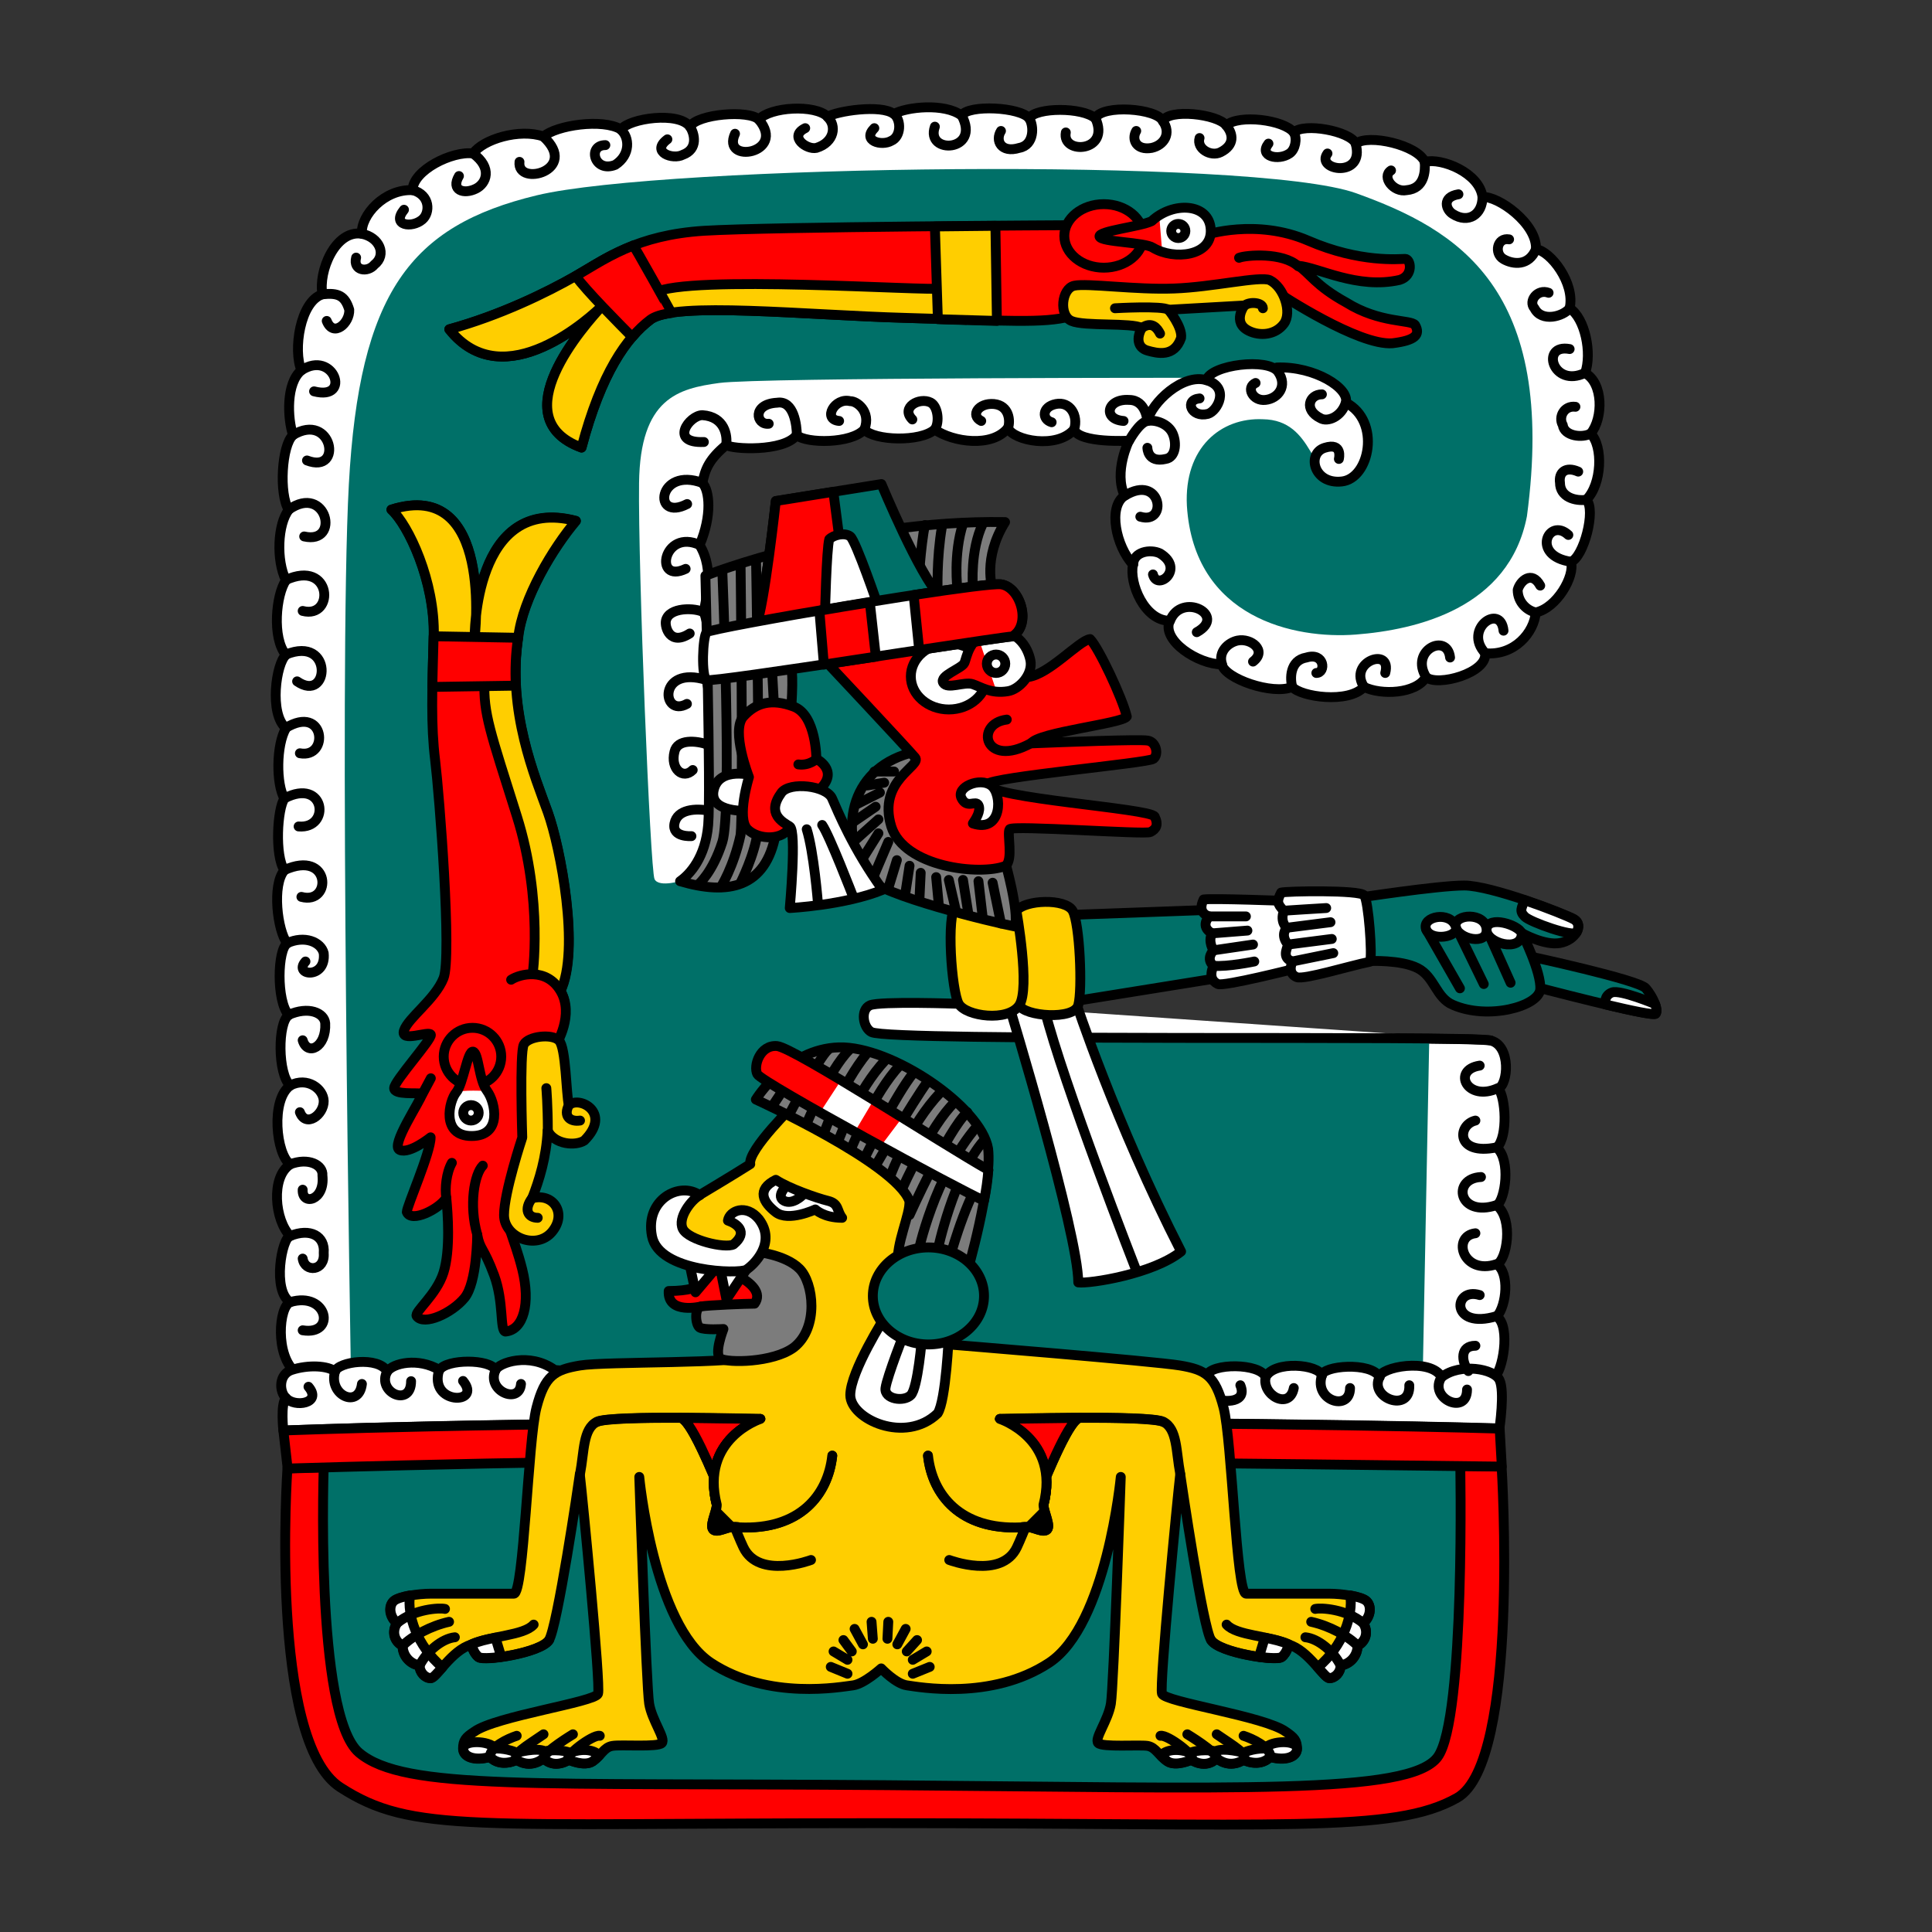 <svg version="1.1" id="Calque_1" xmlns="http://www.w3.org/2000/svg" x="0" y="0" viewBox="0 0 900 900" style="enable-background:new 0 0 900 900" xml:space="preserve"><rect x="0" y="0" width="900" height="900" fill="#333333" stroke="none"/><style>.st0,.st2,.st3,.st4,.st5{fill:#fff;stroke:#000;stroke-width:4.59;stroke-linecap:round;stroke-linejoin:round}.st2,.st3,.st4,.st5{fill:none}.st3,.st4,.st5{fill:red}.st4,.st5{fill:#007068}.st5{fill:#ffce00}.st6{fill:red}.st7{fill:#fff}.st8{fill:#7c7c7c;stroke:#000;stroke-width:4.59;stroke-linecap:round;stroke-linejoin:round}</style><path class="st0" d="M137.8 639.4c-9.8-7.9-7.9-30.8-2.6-32.8-8.5-5.2-3.9-30.2 0-30.8-7.2-7.2-9.2-27.5 0-33.4-6.6-4.6-9.2-30.2 0-36.7-5.9-5.2-5.9-29.5-.7-32.8-5.9-6.6-5.2-30.8-.7-33.4-4.6-5.9-7.2-27.5-1.3-34.1-4.6-6.6-3.3-28.9 0-33.4-3.9-6.6-3.9-24.9.7-32.8-7.9-6.6-4.6-30.2 0-34.1-6.6-7.9-4.6-28.2 0-34.8-4.6-9.2-3.9-26.2 1.3-32.8-4.6-7.2-3.3-30.2 2-34.8-2.6-7.9-3.3-24.3 3.9-30.2-3.9-9.2-.7-32.1 9.8-35.4-2-10.5 5.9-30.2 18.4-28.2-.7-8.5 10.5-21 23.6-20.3 0-9.2 18.4-18.4 28.2-17.1 4.6-6.6 21.6-11.8 32.8-7.9 5.9-5.2 27.5-8.5 36.1-3.3 3.9-5.2 26.9-8.5 32.1-1.3 3.3-5.9 27.5-7.9 32.1-3.3 5.2-5.9 26.2-7.2 32.1-1.3 3.9-2.6 24.9-5.9 30.8-1.3 5.9-3.3 23.6-5.2 31.5.7 3.3-5.2 27.5-3.9 31.5 1.3 3.3-5.2 24.9-5.2 30.8 0 3.3-6.6 28.9-4.6 31.5 1.3 2.6-5.9 25.6-3.3 29.5 2 5.9-5.2 26.9-2.6 31.5 3.3 4.6-4.6 26.2-.7 28.9 5.2 5.9-4.6 28.9.7 32.1 8.5 7.9-2 25.6 5.2 26.9 16.4 7.2-.7 25.6 12.5 24.9 24.3 6.6.7 18.4 15.7 15.7 27.5 7.2 4.6 10.5 21 7.2 30.2 8.5 4.6 8.5 21 2.6 28.2 5.9 5.9 5.2 23.6-2 30.8 4.6 4.6-1.3 26.9-7.2 28.9 2 6.6-6.6 21.6-16.4 23.6-.7 9.2-9.8 20.3-23.6 19 1.3 9.2-22.3 15.7-27.5 11.1-4.6 7.9-21 8.5-28.9 4.6-7.2 7.9-29.5 4.6-33.4 0-9.2 3.9-31.5-3.9-32.8-10.5-11.1 0-28.2-11.1-24.3-20.3-11.8 0-19-17.7-17.1-26.2-7.9-8.5-11.8-26.9-3.9-32.1-5.2-11.1 2-25.6 2-25.6s-23 1.3-25.6-5.2c-7.9 9.2-28.2 5.2-30.8-.7-7.2 9.2-25.6 6.6-34.1.7-6.6 5.9-28.2 5.2-32.8 0-5.9 6.6-26.9 6.6-31.5 2.6-5.9 7.9-30.2 6.6-32.8 4.6-7.9 6.6-9.8 11.1-11.1 17.7 3.3 3.3 4.6 15.1-1.3 28.9 7.2 11.8 2.6 25.6 2 31.5 3.9 8.5 1.3 31.5 1.3 31.5s3.9 17.7.7 30.2c2.6 10.5.7 30.8.7 30.8l18.4-2 13.8-76.7 35.4-4.6 42 56.4 4.6 45.9 12.5 62.3-10.5 8.5s-36.7-1.3-41.3.7c-4.6 2-3.3 10.5.7 12.5 9.2 4.6 279.4 1.3 288.5 3.9 9.2 2.6 7.9 20.3 3.3 22.3 3.3 3.9 4.6 22.3-.7 27.5 6.6 5.9 3.9 24.3 0 26.9 7.9 6.6 4.6 25.6 0 27.5 5.9 3.9 4.6 19 0 24.3 6.6 4.6 2.6 26.2-1.3 28.2-3.9 2-26.9 19-26.9 19L452 654.6 151 669c-.1-.1-3.4-21.7-13.2-29.6z"/><path d="M163.5 640.8s-5.8-325.9-1-415.1c4.9-89.3 28.6-120.5 87.5-134.7s334.5-18 381.7-1c47.2 17 93.8 44 79.6 150.5-8.3 42.9-51.4 52.9-79.7 55.1-28.3 2.2-75.4-7.5-78.7-60-1.4-27 15.8-41.2 35.4-40.3 24.2.3 22.2 29.1 36.7 29.1s18.4-28.2 2-36.7l-5.9-9-12.7-6.1-22.3-3.1-17.5 2.6-7.4 3.9s-207-.2-226.1 2.4-36.9 7-37.4 46.6c-.5 39.5 5.2 180.1 7.2 184.5 2 4.3 13.6.5 13.6.5l24.9-42.8 6.6-75.6 59.9 6.6 28 60.3 12.3 39.8-3.5 69.5s-36.7-1.3-41.3.7c-4.6 2-3.3 10.5.7 12.5 7.5 3.7 187.9 2.2 259.7 3l-3.1 160.1-254 38.2-245.2-41.5z" style="fill:#007068"/><path class="st0" d="M446.6 467.6s-36.7-1.3-41.3.7c-4.6 2-3.3 10.5.7 12.5 9.2 4.6 279.4 1.3 288.5 3.9"/><path class="st2" d="M330.6 377.7c-6.6-1.3-15.1-.7-16.4 5.9-1.3 6.6 7.9 5.9 7.9 5.9M329.9 346.9c-5.9-2-14.4-2.6-15.7 3.3-2 7.9 3.9 13.1 8.5 8.5M329.2 316.8c-23-7.2-21 17.7-9.2 11.1M327.9 285.3c-3.9-2.3-16.4-2.6-17.7 3.9-.6 3 2 11.8 11.1 5.9M319.4 265c-15.1 7.2-10.5-19 6.6-11.1M320.1 234.8c-16.4 8.5-13.8-17.7 7.2-9.8M327.9 205.9c-16.4.7-6.8-12.5-.7-12.5 10.5.7 11.7 9.6 11.1 13.8M358.1 197.4c-5.9.7-7.9-9.2 3.9-9.8 7.9-1.3 9.2 10.8 9.2 15.1M390.9 196.1c-7.9-.7-2-11.1 5.2-9.2 2.8-.2 9.8 4.6 6.6 13.1M435.5 200c2.3-3.3 1.4-10.8-2-12.5-5.2-2.6-14.1 2.3-8.5 7.9M457.1 196.1c-5.2-2.6-1.3-8.5 5.9-7.9 7.2.7 7.7 7.9 6.6 11.1M500.4 200c2-6.6-2-13.1-8.5-11.8-6.6 1.3-6.6 7.2-2 8.5M526 205.3s4.6-8.5 8.5-9.2c3.9-.7 9.8 1.3 11.8 5.9 2 4.6 1.3 11.1-3.3 11.8-8.5 2-8.5-5.2-8.5-5.2M531.2 240.7c13.1 3.9 9.8-20.3-7.2-9.8M537.1 267.6c2 7.9 15.1-2.6 3.3-9.8-4.6-2.2-12.5-.7-12.5 5.2M557.5 294.5c14.4-7.9-7.2-19-12.5-5.2M583.7 308.2c6.7-5.1-.9-11.1-7.2-9.8-4.3.9-9.2 5.2-7.2 11.1M613.2 313.5c4.6 0 3.9-9.8-4.6-7.2-7.9 1.3-7.7 10-6.6 13.8M645.3 313.5c3.3-12.5-17.7-5.2-9.8 6.6M675.5 306.3c-1.3-11.8-19-3.3-11.1 9.2M700.4 293.8c-1.3-13.1-19-.7-8.5 10.5M717.5 272.8c-3.9-7.2-9.4-2.2-10.5 2 0 5.9 4.6 9.8 8.5 10.5M730.6 249.2c-9.2-8.5-17.7 9.8 1.3 12.5M735.2 219.7c-5.9-2.6-9.2.4-8.5 5.2 0 6.6 7 8.7 12.5 7.9M733.9 189.5c-5.2-.7-8.1 4.7-5.9 8.5.7 5.2 9.2 6.2 13.1 3.9M731.2 162.6c-13.8-2.6-7.9 18.4 7.2 11.1M721.4 136.4c-5.2-2-9.6 3.9-6.6 7.2 3.3 6.6 13.4 3.9 16.4 0M703 111.5c-5.6-1-7.1 6.6-2.6 9.2s11.8 3.3 15.1-4.6M679.4 90.5c-7.9 1.3-5.8 7.3-2.6 9.2 7.2 4.6 13.8.2 13.8-7.9M648 79.4c-4.6 3 1.3 10.4 7.2 9.2 8.5-.7 8.8-9 8.5-13.1M618.4 71.5c-5.9 7.9 17.7 11.8 13.1-4.6M590.9 66.9c-4.7 6 4.7 8.1 9.8 4.6 2.7-1.8 3.7-6.9 2-9.8M558.8 64.3c-1.5 4.9 5.2 8.9 9.8 6.6 6.6-3.3 6-8.5 2.6-12.5M529.3 61c-2.3 3.9 0 9.2 7.2 7.9 5.9-1.3 9.2-6.9 5.2-12.5M496.5 61.7c-2 10.5 21 9.2 13.8-6.6M466.3 61c-2.8 4.4 0 10.5 8.5 7.9 7.2-1.3 6.9-10.5 4.6-13.8M435.5 59c-4.6 13.1 21.6 11.8 12.5-5.2M407.3 59.7c-5.9 5.9 3.4 8.5 7.9 5.9 4.6-2 4.7-9.6 1.3-12.5M375.1 59.7c-7.9 3.9.7 10.2 5.2 9.2 8.5-2.6 9.5-10.5 5.2-14.4M342.4 62.3c-6.6 14.4 24.3 9.2 11.1-6.6M310.9 64.9c-7.9 5.9 2.5 9.7 7.2 7.2 7.2-2.6 5.5-9.8 3.3-13.1M282 67.6c-8.5 0-5.2 13.1 4.6 9.2 7.2-4.6 6.7-12.9 2.6-16.4M242 75.4c-1.3 11.8 28.2 3.9 11.1-11.8M213.8 82c-3.9 6.6 2.2 8.7 7.9 5.9 4.9-2.4 7.8-9.7-1.3-16.4M188.2 97.7c-6 7.4 3.7 8.7 8.5 4.6 3.7-3.1 3.9-11.5-4.6-13.8M165.9 120c-1.6 6.2 5.4 7.1 8.5 3.3 5.9-4.6 2.4-12.8-5.9-14.4M152.2 149.5c3.1 7.9 10.8 1 10.5-5.2-2-6.6-5.2-8-12.5-7.2M146.3 182.3c17.7 4.6 9.2-19.7-5.9-9.8M143 214.5c17.1 6.6 11.8-23-6.6-11.8M141.7 249.9c17.1 3.9 10.5-24.9-7.2-12.5M141 284.6c15.1 3.9 13.8-24.3-7.9-14.4M138.4 317.4c15.1 10.5 17.1-21.6-5.2-12.5M139.7 350.9c13.8 2.6 11.8-23-6.6-11.8M139.1 385c15.1 1.3 12.5-23-6.6-13.1M140.4 417.8c14.4 3.9 13.8-22.3-7.9-12.5M142.3 447.9c-5.9 6.6 9.8 8.5 8.5-3.9-1.3-5.2-8.9-8.4-17.1-4.6M141 484.6c2.2 7.5 11.1 3.3 10.5-7.9-.4-4.9-7.8-8.1-17.1-3.9M139.7 518.1c2.8 7.4 11.2 1.2 11.1-5.2-.1-5.5-7.5-11.5-15.7-7.2M141 554.2c-.4 7.6 10.5 5.2 9.2-6.6.4-5-6.6-8.5-15.1-5.2M141 586.3c1 6.6 10.5 5.9 9.8-2.6.7-7.9-6.2-11.8-15.7-7.9M141 619.7c15.7 2.6 11.8-18.4-5.9-13.1M562 177.1c2-7.2 28.9-10.5 33.4-3.9 4.6 6.6 0 12.5-5.9 13.1-5.9.7-9.2-5.9-4.6-7.9M594.8 171.2c17.7-.7 34.1 9.8 32.1 16.4-2 6.6-8.5 9.2-11.8 7.2-7.9-3.9-5.2-11.1.7-11.1"/><path class="st2" d="M623.7 213.8s2-7.9-6.6-5.2c-8.5 2.6-5.2 17.1 7.9 15.7 13.1-1.3 18.4-28.2 2-36.7M523.4 196.1c-9.8-.7-7.9-10.5 2.6-9.8 7.9 0 8.5 9.8 8.5 9.8 2-8.5 16.4-22.3 27.5-19 11.1 3.3 5.2 14.4.7 15.7-7.9 2-11.1-6.6-3.9-7.2"/><path class="st0" d="M698.5 642.8c2.6 5.2 0 22.6 0 22.6s-94.4-3-284.3-3-282.2 4-282.2 4-1.4-12.5 1.2-15.1c-3.3-3.3-3.3-11.1 2.6-13.1 7.9-2.6 17.1-2 20.3.7 1.3-4.6 20.3-7.2 24.3 0 2.6-3.9 14.4-6.6 24.3-.7 3.3-5.2 23.6-5.2 26.2 0 1.3-3.3 15.7-8.5 27.5 0 13.8 1.3 113.5 5.2 113.5 5.2s180.3-4.6 190.2-2.6c2-5.9 24.9-5.9 27.5.7 3.9-7.9 24.9-5.9 26.2-.7 0-4.6 23-6.6 26.9.7 0-4.6 23.6-9.2 28.9 0 8.5-6.7 24.4-3.9 26.9 1.3z"/><path class="st2" d="M671.6 641.4c-6.6 9.8 11.8 18.4 11.8 5.9M642.7 641.4c-5.2 9.8 14.4 17.1 13.8 3.9M615.8 640.7c-3.9 11.8 13.1 17.1 13.1 5.9M602.7 646.6c-2 10.5-15.1 3.3-13.1-5.2M230.9 638.1c-4.6 9.8 11.1 16.4 11.8 6.6M204.6 638.1c-5.2 16.4 20.3 16.4 11.1 5.2M180.4 638.8c-5.2 9.8 11.1 17.1 11.1 4.6M156.1 638.8c-3.3 11.1 11.1 17.7 12.5 5.9M133.2 651.2c3.9 4.6 17.1 2.6 10.5-5.2M577.8 645.3c3.3 7.9-6.6 8.5-13.1 5.9"/><path class="st3" d="M158.5 832.6c33.4 21.6 61 16.7 250.8 16.7s240 4.9 269.5-11.8c29.5-16.7 20.7-154.4 20.7-154.4s-157.4-2-285.3-3-280.3 3.9-280.3 3.9-8.8 127 24.6 148.6z"/><path class="st4" d="M150.9 680.1s-4.6 118.7 16.4 136.4 81.3 13.8 245.3 15.1 244 4.6 257.1-13.1c13.1-17.7 10.5-139 10.5-139l-272.8-7.9-256.5 8.5z"/><path class="st3" d="M132 666.4s92.5-3.9 282.3-3.9 284.3 3 284.3 3l1 17.7s-157.4-2-285.3-3-280.3 3.9-280.3 3.9l-2-17.7z"/><path class="st2" d="M689.3 496.4c-13.1 2-5.9 17.1 8.5 10.5M687.3 522c-8.5 2-9.2 16.4 9.8 12.5M689.9 548.3c-13.8.7-10.5 19 7.2 13.1M687.3 574.5c-11.1 1.3-5.9 19.7 9.8 14.4M689.3 603.3c-12.5-3.9-13.8 16.4 7.9 9.8M687.3 626.9c-7.2 0-6.6 7.2-3.3 11.8"/><path class="st3" d="M182.3 237.4c7.9 7.2 20.3 33.4 19.7 59-.7 25.6-1.3 41.3.7 57.7 2 16.4 7.9 91.8 3.9 101.6-3.9 9.8-16.4 18.4-18.4 24.3-2 5.9 11.8 0 12.5 2 .7 2-17.1 21.6-17.1 24.9 0 3.3 10.5 2 13.1 2.6-.7 3.3-15.1 24.3-10.5 26.2 4.6 2 14.4-5.9 14.4-5.9 0 7.2-11.1 32.1-11.1 34.8 2 5.2 15.1-1.3 18.4-6.6.7 7.2 2 24.3-1.3 34.8s-13.8 18.4-12.5 20.3c3.3 4.6 16.4-1.3 22.3-8.5s5.9-29.5 5.9-29.5c1.3 7.2 3 5.8 7.9 19 4.6 12.5 2.6 25.6 5.2 26.2 8.5-.7 11.8-13.1 7.9-28.9-3.9-15.7-8.5-21.6-6.6-28.9s10.5-26.9 10.5-26.9l3.3-38 8.5-11.1s7.9-15.1 2-24.9c9.2-19 0-66.9-5.9-83.3s-19-47.2-13.8-81.3c2-18.4 16.4-42 26.9-54.4C220.3 230.1 221 297 221 297s9.2-74.7-38.7-59.6z"/><path class="st5" d="M241.4 297.1c2-18.4 16.4-42 26.9-54.4-47.9-12.5-47.2 54.4-47.2 54.4s9.2-74.8-38.7-59.7c7.9 7.2 20.3 33.4 19.7 59M241.4 297.1c-5.2 34.1 7.9 64.9 13.8 81.3 5.9 16.4 15.1 64.3 5.9 83.3 5.9 9.8-2 24.9-2 24.9L248 455.1s5.2-35.4-7.2-74.8-15.7-47.9-15.1-63c.6-15 15.7-20.2 15.7-20.2"/><path class="st3" d="M238.1 456.4c3.9-2.6 16.4-5.9 23 5.2 6.6 11.1-2 24.9-2 24.9l-8.5 7.2M240.3 319.4c-.4-7.2-.1-14.7 1-22.3l-39.3-.7c-.2 8.9-.5 16.7-.6 23.6l38.9-.6z"/><path class="st2" d="M222.3 575.1c-3.9-13.8-1.3-28.2 2.6-32.1M207.9 558.1c-.7-4.6 0-11.8 2.6-16.4M196.8 509.6l3.9-7.3"/><circle class="st3" cx="220.1" cy="492.2" r="13.4"/><path class="st5" d="M244 486.6c-2 3.9-.7 43.3-.7 43.3s-8.5 25.6-8.5 36.1 15.1 16.4 22.3 7.9c7.2-8.5.7-18.4-9.2-15.7 3.3-8.5 6.6-19 7.2-31.5 3.3 6.6 13.1 7.2 17.1 4.6 13.1-13.1-2.6-21-7.2-16.4-1.3-5.2-1.3-26.9-4.6-30.2-3.3-3.3-14.4-2-16.4 1.9z"/><path class="st2" d="M270.2 522c-4.6.7-7.9-2-5.2-7.2M250.5 567.3c-4.6 0-6.6-3.9-2.6-9.2M254.5 506.9s.7 7.9.7 19.7"/><path class="st6" d="M220.4 489.9c-2.6-.7-4.6 15.1-7.9 19-3.3 3.9-7.2 20.3 7.2 20.3s11.1-15.7 7.2-21c-3.9-5.2-3.9-17.7-6.5-18.3z"/><path class="st7" d="M212.5 508.9c-3.3 3.9-7.2 20.3 7.2 20.3s11.1-15.7 7.2-21c0 0-12.4-.6-14.4.7z"/><path class="st2" d="M220.4 489.9c-2.6-.7-4.6 15.1-7.9 19-3.3 3.9-7.2 20.3 7.2 20.3s11.1-15.7 7.2-21c-3.9-5.2-3.9-17.7-6.5-18.3z"/><circle class="st2" cx="219.4" cy="518.4" r="3.6"/><path class="st3" d="M280.7 142.3c-8.5 9.2-47.2 52.5-9.8 66.2 9.2-34.8 21-51.2 32.1-59.7 11.1-8.5 72.1-2 119.4-.7 47.2 1.3 63.6 2.6 76.1-.7s24.3-9.2 24.3-9.2l73.4-1.3s36.7 24.3 52.5 23c10.5-1.3 13.1-3.9 10.5-8.5-2-2.6-16.4-.7-32.1-10.5-14.4-7.9-17.1-13.8-22.3-17.1 9.2.7 27.5 11.1 47.2 6.6 6.6-2 5.2-9.8 2.6-9.8s-21 2-45.2-8.5c-24.3-10.5-47.9-2.6-47.9-2.6l-62.3-4.6s-139.7.7-171.2 2.6c-31.5 2-45.9 13.1-59.7 21-13.8 7.9-35.4 18.4-59 24.9 25.5 32.2 66.8-6.5 71.4-11.1z"/><path class="st5" d="M280.7 142.3c-8.5 9.2-47.2 52.5-9.8 66.2 9.2-34.8 21-51.2 32.1-59.7 11.1-8.5 72.1-2 119.4-.7 10.6.3 19.7.6 27.5.9 5.9-6.8-2.6-15.9-10.5-14.6-7.9 1.3-119.4-6.6-134.4 2s-9.6-22.9-19.9-17.5c-6.3 3.2-11.6 6.7-16.8 9.6-13.8 7.9-35.4 18.4-59 24.9 25.5 32.2 66.8-6.5 71.4-11.1z"/><path class="st3" d="M295 114.4c-11.1 4.3-19 9.7-26.8 14.2 4.6 6.6 21 23 26.3 28.4 2.8-3.3 5.6-5.9 8.5-8.1 1.9-1.4 5.2-2.5 9.8-3.1 0-.1-18.3-33-17.8-31.4z"/><path class="st2" d="M604.7 124c-7.2-6.6-24.3-5.2-27.5-3.9"/><ellipse class="st3" cx="514.2" cy="109.9" rx="18.4" ry="14.8"/><path class="st7" d="M512.2 110.2c-.7-2.6 19-4.6 24.3-7.2 9.8-9.2 26.9-8.5 27.5 3.9.7 12.5-17.1 14.4-26.9 8.5-3.9-2.6-24.2-2.6-24.9-5.2z"/><path class="st6" d="M512.2 110.2c-.7-2.6 19-4.6 24.3-7.2 1-1 2.2-1.9 3.5-2.7l1.4 17.1c-1.5-.5-2.9-1.1-4.2-1.9-4-2.7-24.3-2.7-25-5.3z"/><path class="st2" d="M512.2 110.2c-.7-2.6 19-4.6 24.3-7.2 9.8-9.2 26.9-8.5 27.5 3.9.7 12.5-17.1 14.4-26.9 8.5-3.9-2.6-24.2-2.6-24.9-5.2z"/><circle class="st0" cx="548.9" cy="107.6" r="3.3"/><path class="st5" d="M500.4 133.1c-5.9 1.3-7.2 13.8-1.3 16.4s28.2.7 32.8 3.3c-2.6 4.6-2 9.2 2.6 10.5 4.6 1.3 12.5 3.3 15.7-5.9.7-5.2-5.9-13.1-5.9-13.1l35.4-2s-5.9 7.9 2 11.8c5.2 2.6 12.5 2 16.4-3.3 3.9-5.2 0-17.1-6.6-20.3-4.6-2-26.9 3.3-44.6 3.9-17.6.7-40.6-2.6-46.5-1.3z"/><path class="st2" d="M544.3 144.3c-2.6-2-24.9-.7-24.9-.7M579.8 142.3c2.6-2 8.5-1.3 8.5 1.3M531.9 152.8c4.6-3.3 7.2 0 8.5 2.6"/><path class="st5" d="M435.5 105.5c10-.1 19.7-.2 28.2-.3l.7 44.3c-7.5-.2-16.5-.5-27.5-.8l-1.4-43.2z"/><path class="st4" d="M711.6 445.3s51.8 11.1 55.1 15.1c3.3 3.9 5.9 9.8 4.6 11.8-1.3 2-58.4-13.1-58.4-13.1l-1.3-13.8z"/><path class="st4" d="M631.6 418.4s38-5.9 50.5-5.9 46.6 13.1 51.2 15.7c4.6 2.6.7 9.8-6.6 11.1s-17.7-4.6-17.7-4.6 9.2 18.4 8.5 26.2c-.7 7.9-24.3 14.4-40.7 7.2-7.9-3.3-8.5-13.1-16.4-17.1s-22.3-3.3-22.3-3.3l-6.5-29.3zM501.1 466.3l69.5-11.2-2.7-31.4-72.1 2.6z"/><path class="st0" d="M470.2 468.9s32.1 105.6 32.1 128.5c5.2.7 34.8-3.9 47.9-14.4-30.8-60.3-49.2-116.7-49.2-116.7l-30.8 2.6z"/><path class="st2" d="M486.6 470.2c8.5 34.1 42.6 121.3 42.6 121.3"/><path class="st5" d="M499.7 424.3c-3.3-5.9-22.3-5.2-26.2 0-3.9 5.2-.7 38.7 1.3 43.9s25.6 7.2 27.5 0c2-7.2.7-38-2.6-43.9z"/><path class="st5" d="M445.3 421.7c-4.6 4.6-2 40 1.3 45.9 3.3 5.9 23 8.5 28.2.7s-1.3-43.9-1.3-43.9-23.6-7.3-28.2-2.7z"/><path class="st0" d="M599.4 419.7s-34.1-1.3-38.7-.7c-3.3 6.6 2.6 7.9 2.6 7.9s-4.6 4.6 1.3 7.9c-2 3.9.7 7.9.7 7.9s-3.9 3.9 0 7.2c-2 4.6-.7 7.2 2 8.5 2.6 1.3 36.1-7.2 36.1-7.2l-4-31.5z"/><path class="st2" d="M584.3 447.9s-12.5 2.6-19 2M583.7 440l-18.4 2.7M581.1 433.5l-16.4 1.3M563.4 426.9h17"/><path class="st0" d="M635.5 417.1c-2-2.6-36.1-2-38.7-1.3-2 3.9-2 5.2 1.3 8.5-2 5.2 1.3 7.9 1.3 7.9s-3.3 3.3.7 7.9c-2 4.6-1.3 6.6 2 7.9-1.3 2.6-1.3 5.9 2 7.2 3.3 1.3 24.3-5.2 34.1-7.2 1.2-2.7-.7-28.3-2.7-30.9z"/><path class="st2" d="m621.1 444-19.1 3.9M620.4 437.4l-20.3 2.6M619.8 429.6l-20.4 2.6M617.8 423s-21.6 1.3-19.7 1.3M708.9 434.8l-16.4-2-16.3-1.3-11.9 1.3 15.8 27.6M692.5 432.8l11.2 25M678.1 431.5l13.1 26.9"/><path class="st0" d="M708.9 434.8c-1.3-3.9-15.7-8.5-16.4-2-.6 6.6 16.4 11.2 16.4 2z"/><path class="st0" d="M692.5 432.8c-.7-7.9-15.1-7.2-14.4-1.3.7 5.9 15.1 9.2 14.4 1.3z"/><path class="st0" d="M678.1 431.5c2 5.2-11.8 7.2-13.8 1.3s11.2-8.5 13.8-1.3zM710.2 419.3c10.8 3.7 20.7 7.7 23 9 2.3 1.3 2.5 3.8 1.2 6.1s-21.5-4.8-24.1-7.4c-2.7-2.7-1.4-4-.1-7.7zM747.8 467.9c12.1 2.9 23 5.2 23.5 4.3.6-.9.4-2.6-.3-4.5 0 0-16.1-6.7-20-5.4-4 1.4-3.2 5.6-3.2 5.6z"/><path class="st2" d="M333.8 701.1c0 3.3-3.9 10.5-1.3 11.8 2.6 1.3 7.2-2.6 11.8-1.3l-10.5-10.5z"/><path class="st5" d="M350.9 631.5c-5.2 3.9-68.9 2.6-80.7 4.6-11.8 2-16.4 4.6-20.3 19.7-3.9 15.1-5.9 86.6-10.5 86.6h-38.7c-5.9 0-14.4 1.3-17.1 3.3s-2.6 7.2 1.3 10.5c-2.6 3.9-1.3 8.5 2.6 10.5 0 4.6 3.3 8.5 7.9 9.2 0 3.3 2.6 5.9 5.2 5.9s9.8-13.1 19-15.7c0 0 .7 3.9 3.3 5.9 2.6 2 28.9-2 32.8-7.9 3.9-5.9 13.8-72.8 14.4-77.4 1.3 11.1 9.8 98.4 8.5 102.3-1.3 3.9-47.9 10.5-57.7 17.7-3.9 2.6-5.2 3.9-5.2 7.9 0 3.9 5.2 5.9 12.5 3.9 5.2 5.2 12.5 1.3 12.5 1.3s5.9 4.6 12.5-.7c5.2 5.2 11.8.7 11.8.7s7.2 3.3 11.1.7c3.9-2.6 5.2-6.6 9.2-7.2 3.9-.7 21 .7 23-1.3s-4.6-10.5-5.9-18.4c-1.3-7.9-4.6-105.6-4.6-105.6s6.6 68.9 33.4 86.6c26.9 17.7 61 11.1 66.2 10.5 5.2-.7 13.1-7.9 13.1-7.9s6.8 7.2 12 7.9c5.2.7 39.3 7.2 66.2-10.5 26.9-17.7 33.4-86.6 33.4-86.6s-3.3 97.7-4.6 105.6c-1.3 7.9-7.9 16.4-5.9 18.4s19 .7 23 1.3c3.9.7 5.2 4.6 9.2 7.2 3.9 2.6 11.1-.7 11.1-.7s6.6 4.6 11.8-.7c6.6 5.2 12.5.7 12.5.7s7.2 3.9 12.5-1.3c7.2 2 12.5 0 12.5-3.9s-1.3-5.2-5.2-7.9c-9.8-7.2-56.4-13.8-57.7-17.7-1.3-3.9 7.2-91.2 8.5-102.3.7 4.6 10.5 71.5 14.4 77.4 3.9 5.9 30.2 9.8 32.8 7.9 2.6-2 3.3-5.9 3.3-5.9 9.2 2.6 16.4 15.7 19 15.7 2.6 0 5.2-2.6 5.2-5.9 4.6-.7 7.9-4.6 7.9-9.2 3.9-2 5.2-6.6 2.6-10.5 3.9-3.3 3.9-8.5 1.3-10.5s-11.1-3.3-17.1-3.3h-38.7c-4.6 0-6.6-71.5-10.5-86.6-3.9-15.1-8.5-17.7-20.3-19.7S442 626.3 442 626.3l5.2-70.2-76.7-42s-22.3 21.6-21 28.2c-7.2 4.6-23.6 14.4-23.6 14.4l-11.8 5.2-.7 15.1 26.2 8.5c.1.1 16.5 42.1 11.3 46z"/><path class="st2" d="M278.1 662.4c3.1-1.6 21.1-2 38.7-1.9 6.6-.1 23.6 47.9 29.5 60.3 7.2 15.1 31.5 5.9 31.5 5.9"/><path class="st3" d="M354.2 661s-28.2 9.2-20.3 40c0 0 7.8 8.8 4.5.7-7.4-18.2-17.1-41.3-21.6-41.2l37.4.5z"/><path class="st0" d="M233 821c-1.6-.3-3.2-1-4.7-2.6-7.2 2-12.5 0-12.5-3.9s11.8-3.9 15.1 0c5.9 0 9.8 2 9.8 2s9.2-2.6 13.1-.7c7.2-1.3 11.8.7 11.8.7 7.2-2.6 11.8-.7 13.6 1.2-.9 1-1.9 1.9-3.1 2.8-3.9 2.6-11.1-.7-11.1-.7s-6.6 4.6-11.8-.7c-6.6 5.2-12.5.7-12.5.7s-3.7 2-7.7 1.2"/><path class="st2" d="M279.4 808.6c-3.3-.7-17.1 9.8-14.4 11.1M266.9 807.9s-13.1 7.9-13.8 11.1M228.2 818.4c0-4.6 8.5-8.5 12.5-9.8M240.7 819.7c-2-2.6 3.9-5.9 12.5-11.8M248.6 756.8c-4.6 5.2-20.3 5.2-28.9 9.2 0 0 .7 3.9 3.3 5.9 2.6 2 28.9-2 32.8-7.9"/><path class="st0" d="M233.5 771.8c-5.2.7-9.5.8-10.5.1-2.6-2-3.3-5.9-3.3-5.9 3.1-1.4 7.1-2.3 11.1-3.1l2.7 8.9zM206.1 776.7c-2.5 2.8-4.3 5-5.4 5-2.6 0-5.2-2.6-5.2-5.9-4.6-.7-7.9-4.6-7.9-9.2-3.9-2-5.2-6.6-2.6-10.5-3.9-3.3-3.9-8.5-1.3-10.5 1.3-1 4.1-1.8 7.3-2.4-1.4 9 3.1 23.4 15.1 33.5z"/><path class="st2" d="M195.5 775.8c3.3-6.6 10.5-12.5 16.4-13.1M187.6 766.6c4.6-4.6 13.1-9.2 21.6-11.1M185 756.1c7.9-6.6 19.7-7.2 22.3-6.6"/><path class="st0" d="M587 821c1.6-.3 3.2-1 4.7-2.6 7.2 2 12.5 0 12.5-3.9s-11.8-3.9-15.1 0c-5.9 0-9.8 2-9.8 2s-9.2-2.6-13.1-.7c-7.2-1.3-11.8.7-11.8.7-7.2-2.6-11.8-.7-13.6 1.2.9 1 1.9 1.9 3.1 2.8 3.9 2.6 11.1-.7 11.1-.7s6.6 4.6 11.8-.7c6.6 5.2 12.5.7 12.5.7s3.7 2 7.7 1.2"/><path class="st2" d="M540.6 808.6c3.3-.7 17.1 9.8 14.4 11.1M553.1 807.9s13.1 7.9 13.8 11.1M591.8 818.4c0-4.6-8.5-8.5-12.5-9.8M579.3 819.7c2-2.6-3.9-5.9-12.5-11.8M571.4 756.8c4.6 5.2 20.3 5.2 28.9 9.2 0 0-.7 3.9-3.3 5.9-2.6 2-28.9-2-32.8-7.9"/><path class="st0" d="M586.5 771.8c5.2.7 9.5.8 10.5.1 2.6-2 3.3-5.9 3.3-5.9-3.1-1.4-7.1-2.3-11.1-3.1l-2.7 8.9zM613.9 776.7c2.5 2.8 4.3 5 5.4 5 2.6 0 5.2-2.6 5.2-5.9 4.6-.7 7.9-4.6 7.9-9.2 3.9-2 5.2-6.6 2.6-10.5 3.9-3.3 3.9-8.5 1.3-10.5-1.3-1-4.1-1.8-7.3-2.4 1.4 9-3.1 23.4-15.1 33.5z"/><path class="st2" d="M624.5 775.8c-3.3-6.6-10.5-12.5-16.4-13.1M632.4 766.6c-4.6-4.6-13.1-9.2-21.6-11.1M635 756.1c-7.9-6.6-19.7-7.2-22.3-6.6M549.8 686.6c-2-10.5-1.3-21-7.9-24.3-6.6-3.3-76.1-1.3-76.1-1.3s28.2 9.2 20.3 40c0 3.3 3.9 10.5 1.3 11.8-2.6 1.3-7.2-2.6-11.8-1.3-28.2 1.3-41.3-15.1-43.3-33.4"/><path class="st2" d="M541.9 662.4c-3.1-1.6-21.1-2-38.7-1.9-6.6-.1-23.6 47.9-29.5 60.3-7.2 15.1-31.5 5.9-31.5 5.9"/><path class="st3" d="M465.8 661s28.2 9.2 20.3 40c0 0-7.8 8.8-4.5.7 7.4-18.2 17.1-41.3 21.6-41.2l-37.4.5z"/><path class="st2" d="m406.6 763.4-.6-7.9M402 766l-3.9-7.2M396.8 769.3l-3.9-5.3M394.8 773.2l-6.5-3.9M394.8 779.7l-7.8-3.2M413.4 763.4l.4-7.9M418 766l3.9-7.2M422.4 769.3l4.8-5.3M425.2 773.2l6.5-3.9M425.2 779.7l7.9-3.2"/><path class="st0" d="M361.4 549.6c-9.2 4.6-5.9 10.5 0 15.1s18.4-1.3 18.4-1.3 3.9 3.9 12.5 3.9c-2.6-3.3-1.3-6.6-6.6-7.9-5.3-1.3-18.4-5.9-24.3-9.8z"/><path class="st3" d="M326.6 608.6s-15.7 3.9-15.1-7.2c9.8 0 13.1-2 13.1-2l7.9-15.7 21.6 9.8 5.2 18.4-32.7-3.3z"/><path class="st8" d="M418.4 588.9c-1.3-9.2 5.9-23.6 5.2-29.5-6.6-17.7-71.5-47.2-71.5-47.2s14.4-23.6 38.7-24.3c24.3-.7 66.2 27.5 69.5 47.2 2 17.1-9.8 57.7-9.8 57.7s-30.8 5.3-32.1-3.9z"/><path class="st2" d="m360.1 514.8 14.4-21.6M443.3 583s8.5-30.2 17.1-38M458.4 531.2c-14.4 16.4-21.6 51.2-21.6 51.2M455.2 524.6c-20.3 23.6-27.5 59-27.5 59M450.6 518.1c-9.2 8.5-26.9 47.9-26.9 47.9M444.7 513.5c-11.1 10.5-24.3 40-24.3 40M438.1 508.9c-14.4 15.1-23 38-23 38M432.2 503.7c-7.2 9.8-24.3 39.3-24.3 39.3M425.6 499.7c-8.5 10.5-22.3 38.7-22.3 38.7M419.1 496.4c-11.8 12.5-22.3 38-22.3 38M412.5 493.8c-13.1 13.8-21.6 36.7-21.6 36.7M404 490.5c-11.8 14.4-19.7 36.1-19.7 36.1M395.5 489.2c-9.2 9.2-19.7 34.1-19.7 34.1M367.9 518.7s13.8-26.2 17.7-29.5"/><path class="st7" d="M460.4 545c-.3 4.5-1 9.4-2 14.3-9.2-3.8-103.6-55-105.6-58.9-2-3.9 1.3-13.8 9.2-13.1s77.4 45.9 98.4 57.7z"/><path class="st6" d="M382 518.2c-16.1-9-28.5-16.5-29.2-17.8-2-3.9 1.3-13.8 9.2-13.1 3 .3 15 7 29.8 15.9l-9.8 15zM407 512.4c4.4 2.7 8.9 5.5 13.3 8.2l-10 13.3c-4.1-2.2-8.1-4.5-12.1-6.7l8.8-14.8z"/><path class="st2" d="M460.4 545c-.3 4.5-1 9.4-2 14.3-9.2-3.8-103.6-55-105.6-58.9-2-3.9 1.3-13.8 9.2-13.1s77.4 45.9 98.4 57.7z"/><path class="st8" d="M331.2 588.9s27.5 8.5 20.3 18.4c-3.9 0-21.6.7-24.9 1.3-3.3.7-2.6 8.5-.7 9.8 2 1.3 11.1.7 11.1.7s-4.6 11.8-1.3 13.8 24.3 2 34.1-5.2c11.8-9.2 9.2-30.2 2.6-36.7-6.6-6.6-20.3-7.9-20.3-7.9l-20.9 5.8z"/><path class="st0" d="M320.7 586.3 324 602l11.1-13.1zM335.1 588.9l3.3 16.4 10.5-15.7z"/><path class="st0" d="M339.1 568.6c.7-4.6 8.5-7.9 14.4-.7 8.5 11.1-2.6 21.6-5.9 23.6-3.3 2-40.7 1.3-43.9-15.7-3.3-17.1 13.1-25.6 22.3-19-3.9 2-10.5 10.5-7.9 15.7 2.6 5.2 19.7 9.2 23.6 7.2 7.2-5.9 1.3-9.8-2.6-11.1z"/><path class="st2" d="M366 552.8s-4.6 4.6-.7 6.6c3.9 2 8.5-2.6 8.5-2.6"/><path class="st0" d="M412.5 613.2s-16.4 25.6-16.4 36.7c0 11.1 25.6 23 40.7 8.5 3.9-5.9 5.2-36.7 5.2-36.7l-29.5-8.5z"/><path class="st2" d="M421.7 619.7s-8.5 21.6-9.2 26.9c-.7 5.2 8.5 6.6 11.8 3.3 3.3-3.3 5.2-26.9 5.2-26.9l-7.8-3.3z"/><ellipse class="st4" cx="432.5" cy="603.7" rx="25.9" ry="22.6"/><path class="st2" d="M270.2 686.6c2-10.5 1.3-21 7.9-24.3s76.1-1.3 76.1-1.3-28.2 9.2-20.3 40c0 3.3-3.9 10.5-1.3 11.8 2.6 1.3 7.2-2.6 11.8-1.3 28.2 1.3 41.3-15.1 43.3-33.4"/><path class="st5" d="M465.8 661s28.2 9.2 20.3 40c0 3.3 3.9 10.5 1.3 11.8-2.6 1.3-7.2-2.6-11.8-1.3-28.2 1.3-41.3-15.1-43.3-33.4"/><path d="M486.2 701.1c0 3.3 3.9 10.5 1.3 11.8-2.6 1.3-7.2-2.6-11.8-1.3l10.5-10.5z"/><path class="st5" d="M354.2 661s-28.2 9.2-20.3 40c0 3.3-3.9 10.5-1.3 11.8 2.6 1.3 7.2-2.6 11.8-1.3 28.2 1.3 41.3-15.1 43.3-33.4"/><path d="M333.8 701.1c0 3.3-3.9 10.5-1.3 11.8 2.6 1.3 7.2-2.6 11.8-1.3l-10.5-10.5z"/><path class="st8" d="M328.6 268.2s2.6 101 1.3 116.1-8.5 23-13.1 26.2c22.3 6.6 40 3.3 44.6-22.3 4.6-25.6 9.2-68.2 7.2-77.4-2-9.2 11.1-19.7 11.1-19.7l82.6-17.1s-4.6-13.8 5.9-30.8c-73.4-1.2-139.6 25-139.6 25zM426.3 350.2c-29.5 6.6-36.1 34.8-23 58.4 7.2 8.5 59 21 69.5 23 2-7.2-4.6-30.2-4.6-30.2s-12.4-57.8-41.9-51.2z"/><path class="st2" d="m462.4 411.2 3.9 19M455.8 410.5l2 17.1M448.6 409.9l2.6 16.4M442 409.9l3.3 14.4M437.4 422.3l-1.3-13.7M428.3 419.1l.6-12.5M421.7 416.4l2-13.1M413.8 413.8l4-13.1M406 410.5l7.8-18.3M400.1 402.7l9.1-14.5M396.8 392.8l12.4-11.1M397.4 383l10.5-7.2M399.4 374.5l10.5-5.3M404 365.9l7.9-1.3M407.3 359.4h9.2M457.8 244c-5.9 12.5-4.6 28.9-4.6 28.9M448.6 244c-4.6 14.4-2.6 30.2-2.6 30.2M438.8 245.3c-2.6 15.1-2 30.2-2 30.2M430.9 244.6c-2 8.5-3.3 30.8-3.3 30.8M336.5 266.3s4.6 111.5 0 125.9c-4.6 14.4-11.1 19.7-11.1 19.7"/><path class="st2" d="M345 263s1.3 115.4 0 125.9c-3.3 15.1-9.2 24.3-9.2 24.3M352.2 261s2 116.1.7 126.6-7.9 23.6-7.9 23.6M359.4 307.6l1.3 23.6"/><path class="st0" d="M348.9 377.7s-19 1.3-16.4-9.8c2.6-11.1 18.4-6.6 18.4-6.6l-2 16.4z"/><path class="st3" d="M383 306.3s40 42.6 43.3 46.6c3.3 3.9-17.7 10.5-11.1 32.1 5.9 19 41.3 23 53.1 18.4 3.9-2.6.7-15.1 2-17.1 1.3-2 63 2.6 65.6 1.3 2.6-1.3 3.9-3.3 2-7.2-2-3.9-77.4-8.5-78-15.1 2-3.3 74.8-9.8 77.4-11.8 2.6-2 1.3-7.9-2.6-8.5-3.9-.7-39.3.7-54.4 1.3 3.3-5.2 42.6-9.2 44.6-12.5-2-8.5-13.1-32.1-17.1-36.1-5.2.7-19 16.4-28.9 17.7-3.3-1.3-16.4-21-16.4-21L383 306.3z"/><path class="st2" d="M480.1 346.3c-21.6 11.8-26.2-9.2-11.1-11.1"/><ellipse class="st0" cx="442" cy="315.1" rx="17.7" ry="15.4"/><path class="st7" d="M439.4 318.1c-2-3.3 8.5-6.6 9.8-9.2 1.3-2.6 2-12.5 13.1-14.4s16.4 6.6 17.7 13.1-5.2 13.6-10.5 14.4c-7.9 1.3-12.5-2-16.4-3.3s-11.7 2.6-13.7-.6z"/><path class="st6" d="M439.4 318.1c-2-3.3 8.5-6.6 9.8-9.2 1-2 1.6-8 6.6-11.7l8.5 25.1c-4.8-.5-8.1-2.5-11.1-3.5-3.9-1.4-11.8 2.5-13.8-.7z"/><path class="st2" d="M439.4 318.1c-2-3.3 8.5-6.6 9.8-9.2 1.3-2.6 2-12.5 13.1-14.4s16.4 6.6 17.7 13.1-5.2 13.6-10.5 14.4c-7.9 1.3-12.5-2-16.4-3.3s-11.7 2.6-13.7-.6z"/><circle class="st2" cx="464" cy="309.2" r="4.3"/><path class="st0" d="M447.9 371.8c2.6 5.2 6.6.7 7.9 3.3 1.3 2.6-1.3 6.6-2.6 8.5 13.8 4.6 13.8-13.8 8.5-17.7-5.2-3.9-16.4.7-13.8 5.9z"/><path class="st4" d="M352.2 291.8c3.9-9.8 9.2-58.4 9.2-58.4l49.2-7.9s17.7 42.6 27.5 52.5c9.8 9.9-89.8 23.7-85.9 13.8z"/><path class="st3" d="M352.2 291.8c3.9-9.8 9.2-58.4 9.2-58.4l26.8-4.3 7.3 56.1c0 14-47.2 16.5-43.3 6.6z"/><path class="st0" d="M384.3 286.6s.7-30.8 2-35.4c2-2 7.2-3.3 9.8-1.3 2.6 2 13.1 32.8 13.1 32.8l-24.9 3.9z"/><path class="st0" d="M329.2 294.5c2-2 127.9-23.6 137.1-22.3 9.2 1.3 14.4 19 5.2 24.3-4.6 0-139.7 21.6-142.3 20.3-2.6-1.4-1.9-20.4 0-22.3z"/><path class="st3" d="M408 305.9c-8.1 1.2-16.3 2.5-24.2 3.7l-2.1-25.1c7.7-1.3 15.7-2.7 23.5-3.9l2.8 25.3zM425.6 277.2c20.8-3.2 37.6-5.4 40.7-5 9.2 1.3 14.4 19 5.2 24.3-1.6 0-20.1 2.8-43.3 6.3l-2.6-25.6zM346.3 333.8c-5.9 6.6 2.6 28.2 2.6 28.2s-5.9 19-.7 24.3c5.2 5.2 17.1 5.2 19.7-1.3 6.6-5.9 5.9-9.2 14.4-17.7s-2-13.8-2-13.8 0-20.3-10.5-24.3c-10.4-3.9-17.6-1.9-23.5 4.6z"/><path class="st2" d="M371.9 356.1c5.2.7 8.5-2.6 8.5-2.6"/><path class="st0" d="M367.9 385c3.3 2 0 38 0 38s25.6-1.3 43.3-8.5c-13.8-19-21-36.7-23.6-42.6-2.6-5.9-19.7-7.9-23.6-2.6-7.2 9.8.7 13.7 3.9 15.7z"/><path class="st2" d="M375.8 386.3c3.3 10.5 5.2 34.1 5.2 34.1M383 384.3c3.3 4.6 14.4 33.4 14.4 33.4"/></svg>